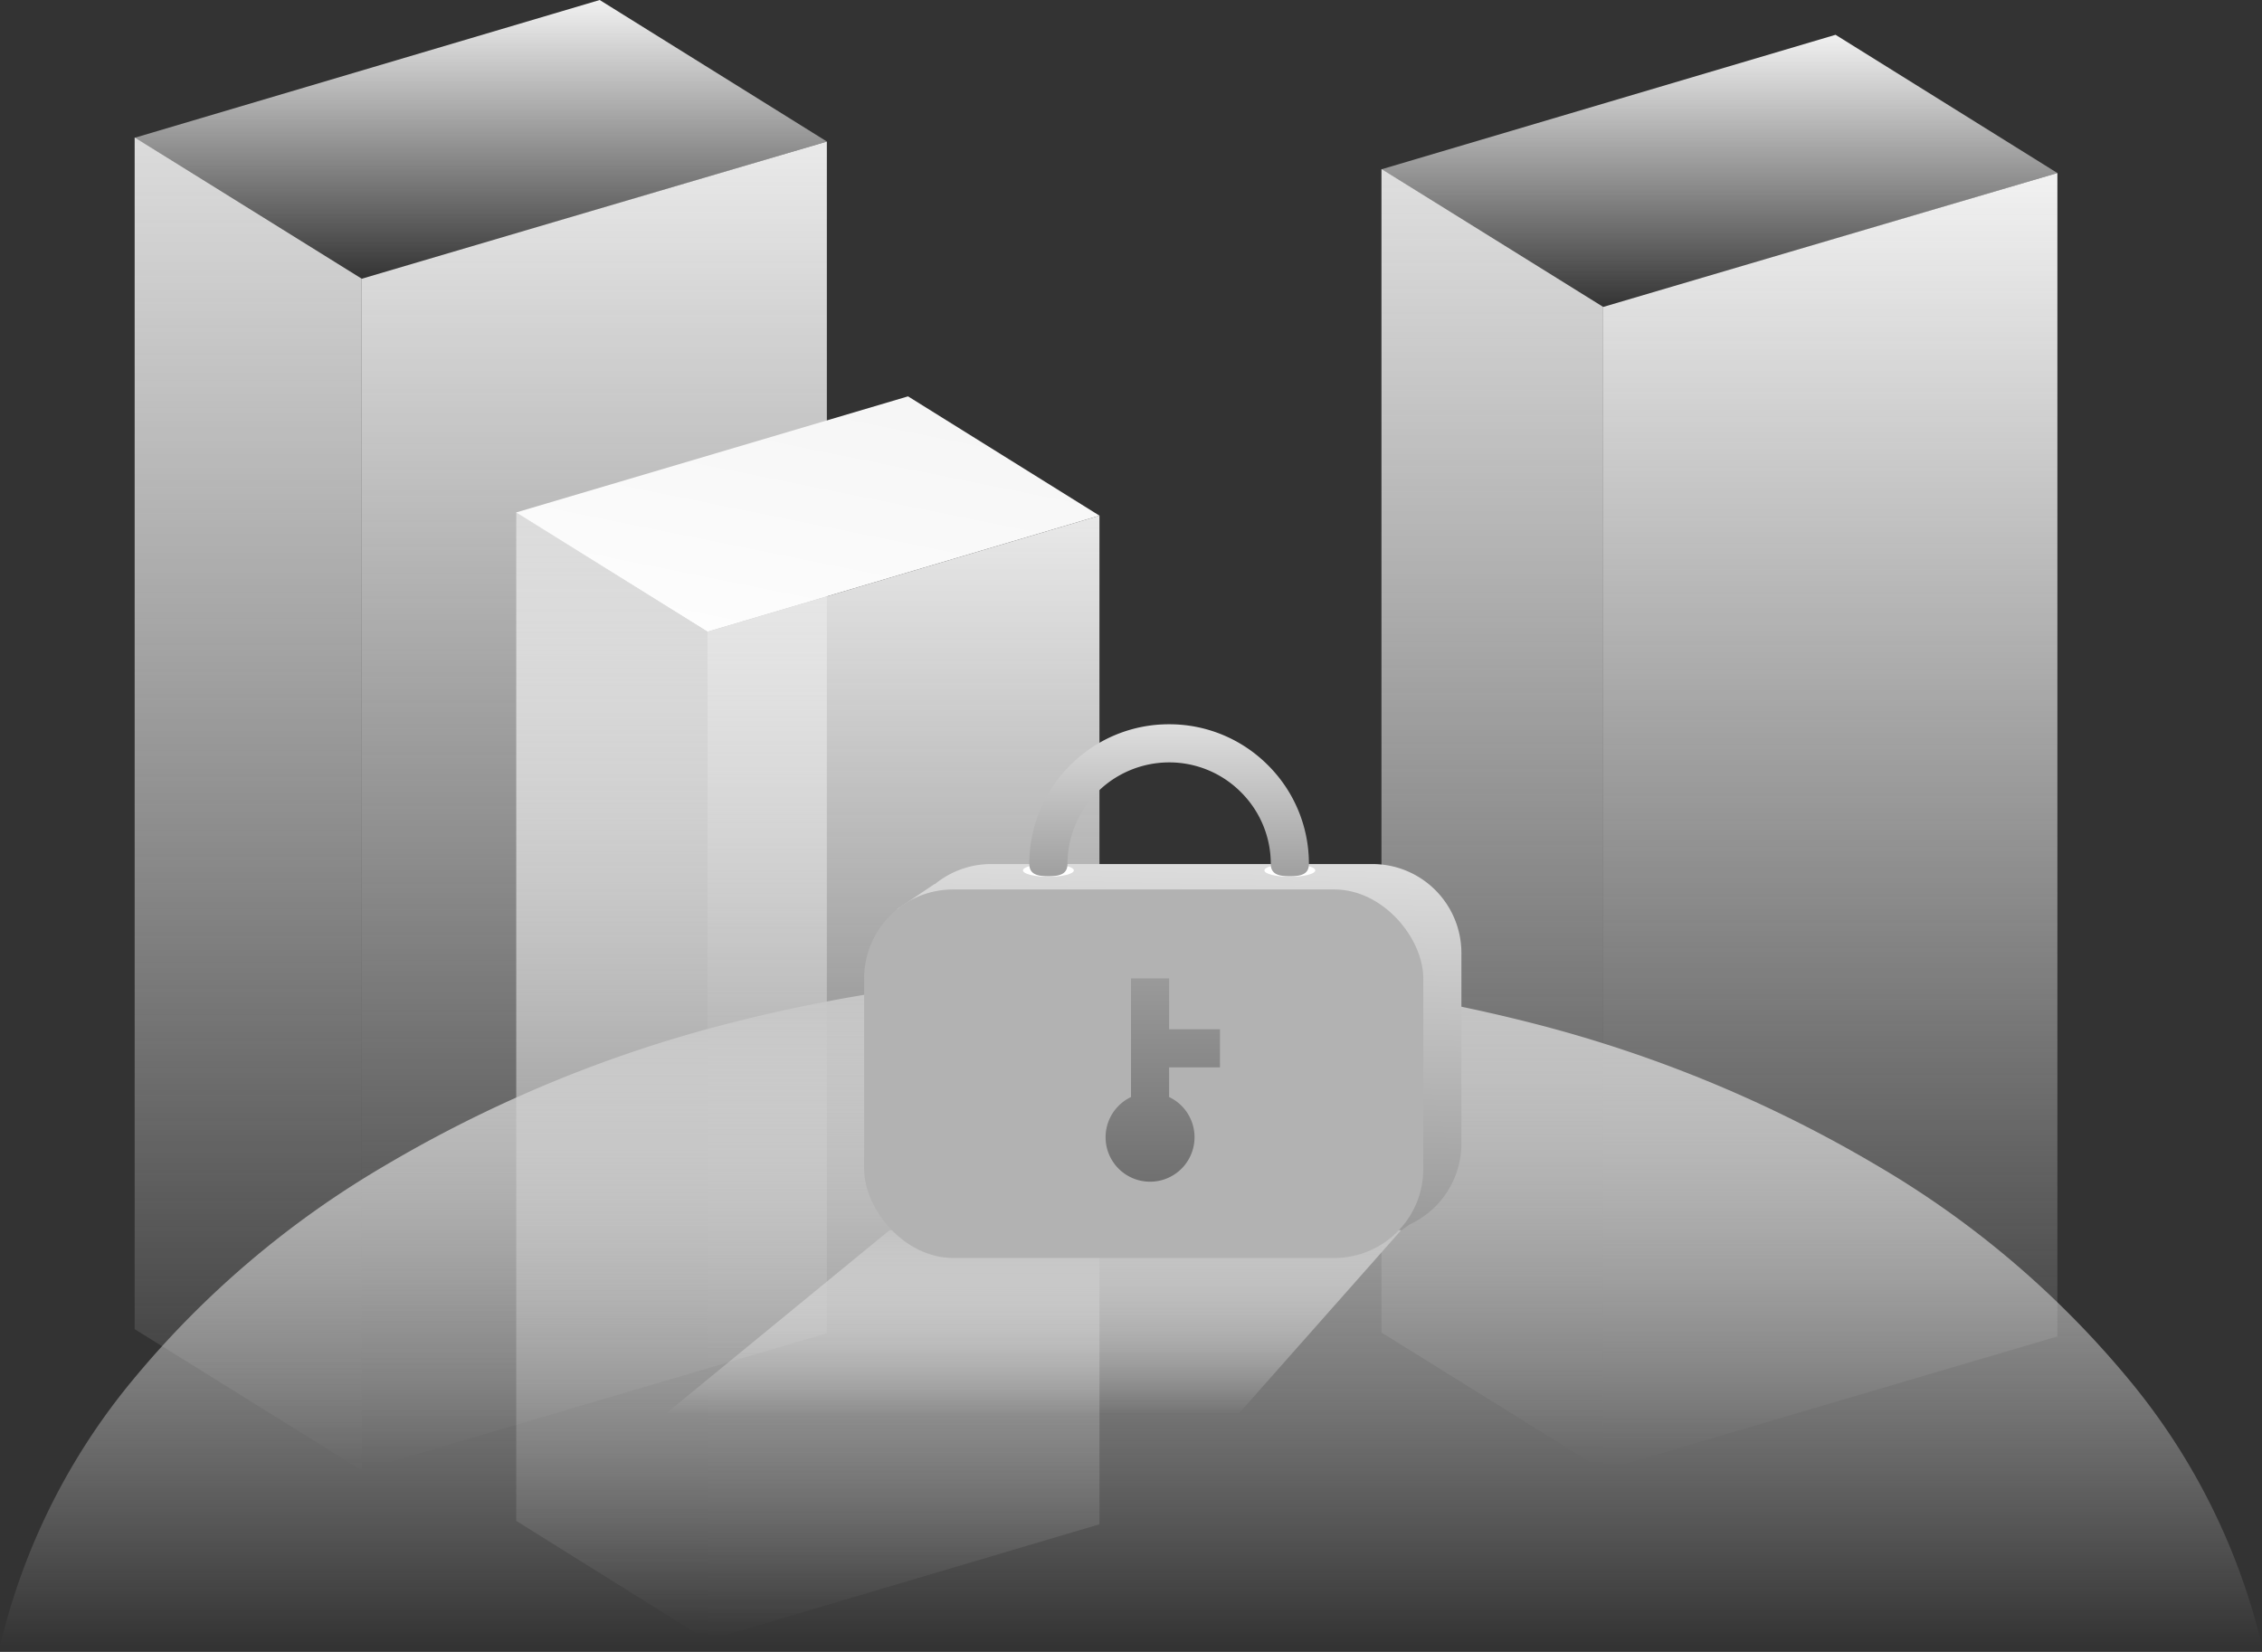 <svg xmlns="http://www.w3.org/2000/svg" xmlns:xlink="http://www.w3.org/1999/xlink" width="178" height="130" viewBox="0 0 178 130">
  <rect x="0" y="0" width="178" height="130" fill="#333333" stroke="none"/>
  <defs>
    <linearGradient id="linear-gradient" x1="0.5" x2="0.5" y2="1" gradientUnits="objectBoundingBox">
      <stop offset="0" stop-color="#e9e9e9"/>
      <stop offset="1" stop-color="#fff" stop-opacity="0"/>
    </linearGradient>
    <linearGradient id="linear-gradient-2" x1="0.5" x2="0.5" y2="1" gradientUnits="objectBoundingBox">
      <stop offset="0" stop-color="#dcdcdc"/>
      <stop offset="1" stop-color="#fff" stop-opacity="0"/>
    </linearGradient>
    <linearGradient id="linear-gradient-3" x1="0.5" x2="0.5" y2="1" gradientUnits="objectBoundingBox">
      <stop offset="0" stop-color="#f1f1f1"/>
      <stop offset="1" stop-color="#fff" stop-opacity="0"/>
    </linearGradient>
    <linearGradient id="linear-gradient-5" x1="0.5" x2="0.5" y2="1" gradientUnits="objectBoundingBox">
      <stop offset="0" stop-color="#dedede"/>
      <stop offset="1" stop-color="#fff" stop-opacity="0"/>
    </linearGradient>
    <linearGradient id="linear-gradient-7" x1="0.5" x2="0.5" y2="1" gradientUnits="objectBoundingBox">
      <stop offset="0" stop-color="#e8e8e8"/>
      <stop offset="1" stop-color="#fff" stop-opacity="0"/>
    </linearGradient>
    <linearGradient id="linear-gradient-9" x1="0.213" y1="1.265" x2="0.846" gradientUnits="objectBoundingBox">
      <stop offset="0" stop-color="#fff"/>
      <stop offset="1" stop-color="#f5f5f5"/>
    </linearGradient>
    <linearGradient id="linear-gradient-10" x1="0.5" x2="0.5" y2="1" gradientUnits="objectBoundingBox">
      <stop offset="0" stop-color="#c5c5c5"/>
      <stop offset="1" stop-color="#fff" stop-opacity="0"/>
    </linearGradient>
    <linearGradient id="linear-gradient-11" x1="0.5" x2="0.464" y2="1" gradientUnits="objectBoundingBox">
      <stop offset="0" stop-color="#dcdcdc"/>
      <stop offset="1" stop-color="#949494"/>
    </linearGradient>
    <linearGradient id="linear-gradient-12" x1="0.5" x2="0.5" y2="1" gradientUnits="objectBoundingBox">
      <stop offset="0" stop-color="#c2c2c2"/>
      <stop offset="1" stop-color="#fcfcfc" stop-opacity="0.012"/>
    </linearGradient>
    <linearGradient id="linear-gradient-13" x1="0.5" x2="0.5" y2="1.017" gradientUnits="objectBoundingBox">
      <stop offset="0" stop-color="#dedede"/>
      <stop offset="1" stop-color="#9e9e9e"/>
    </linearGradient>
    <linearGradient id="linear-gradient-14" x1="0.5" x2="0.5" y2="1" gradientUnits="objectBoundingBox">
      <stop offset="0" stop-color="#9a9a9a"/>
      <stop offset="1" stop-color="#707070"/>
    </linearGradient>
  </defs>
  <g id="暂无权限" transform="translate(-224 -629)">
    <g id="暂无数据" transform="translate(131 476)">
      <rect id="矩形_639" data-name="矩形 639" width="178" height="130" transform="translate(93 153)" fill="none"/>
      <g id="暂无数据-2" data-name="暂无数据" transform="translate(31.648 -170.376)">
        <g id="组_72" data-name="组 72" transform="translate(71.94 323.376)">
          <path id="路径_82" data-name="路径 82" d="M0,10.795,36.6,0V93.779L0,104.574Z" transform="translate(17.878 11.142)" fill="url(#linear-gradient)"/>
          <path id="路径_81" data-name="路径 81" d="M-8.492,10.642-26.361-.469v93.78l17.868,11.111Z" transform="translate(26.37 11.293)" fill="url(#linear-gradient-2)"/>
          <path id="路径_80" data-name="路径 80" d="M-8.5,5.55,28.106-5.3,10.228-16.437l-36.6,10.845Z" transform="translate(26.375 16.438)" fill="url(#linear-gradient-3)"/>
        </g>
        <g id="组_70" data-name="组 70" transform="translate(170.053 326.113)">
          <path id="路径_78" data-name="路径 78" d="M0,10.539,35.741,0V91.56L0,102.1Z" transform="translate(17.457 10.88)" fill="url(#linear-gradient-3)"/>
          <path id="路径_79" data-name="路径 79" d="M-8.913,10.38-26.361-.469V91.093l17.448,10.848Z" transform="translate(26.37 11.038)" fill="url(#linear-gradient-5)"/>
          <path id="路径_77" data-name="路径 77" d="M-8.918,5.032,26.823-5.558,9.366-16.437-26.375-5.848Z" transform="translate(26.375 16.438)" fill="url(#linear-gradient-3)"/>
        </g>
        <g id="组_71" data-name="组 71" transform="translate(101.968 354.568)">
          <path id="路径_74" data-name="路径 74" d="M0,9.137,30.839,0V79.381L0,88.519Z" transform="translate(15.062 9.387)" fill="url(#linear-gradient-7)"/>
          <path id="路径_75" data-name="路径 75" d="M-11.306,8.936l-15.054-9.4V78.913l15.054,9.4Z" transform="translate(26.369 9.588)" fill="url(#linear-gradient-2)"/>
          <path id="路径_76" data-name="路径 76" d="M-11.313,2.087,19.526-7.05,4.464-16.437-26.375-7.3Z" transform="translate(26.375 16.438)" fill="url(#linear-gradient-9)"/>
        </g>
        <path id="减去_26" data-name="减去 26" d="M178,53H0A51.361,51.361,0,0,1,10.453,32.048,74.532,74.532,0,0,1,30.195,15.237,103.3,103.3,0,0,1,57.089,4.058a127.515,127.515,0,0,1,63.823,0,103.3,103.3,0,0,1,26.894,11.179,74.532,74.532,0,0,1,19.741,16.811A51.363,51.363,0,0,1,178,53Z" transform="translate(61.352 399.925)" fill="url(#linear-gradient-10)"/>
      </g>
    </g>
    <g id="组_428" data-name="组 428" transform="translate(1)">
      <path id="联合_63" data-name="联合 63" d="M129.337-3581H102.42a7,7,0,0,1-7-7v-14.649l-.369.02-1.72-1.123,1.72-2.723,2.925-1.963.014.018A6.971,6.971,0,0,1,102.42-3610h30a7,7,0,0,1,7,7v15a7,7,0,0,1-4.052,6.352l-2.641,1.844-.819.343Z" transform="translate(198.58 4307)" fill="url(#linear-gradient-11)"/>
      <path id="路径_315" data-name="路径 315" d="M1382,994.814l-17.557,14.4h45.07l12.746-14.4Z" transform="translate(-1089 -269)" fill="url(#linear-gradient-12)"/>
      <rect id="矩形_853" data-name="矩形 853" width="44" height="29" rx="7" transform="translate(291 699)" fill="#b2b2b2"/>
      <g id="组_426" data-name="组 426" transform="translate(2 -3)">
        <g id="椭圆_405" data-name="椭圆 405" transform="translate(301.5 700)" fill="#fff" stroke="#707070" stroke-width="1">
          <ellipse cx="2" cy="0.5" rx="2" ry="0.5" stroke="none"/>
          <ellipse cx="2" cy="0.5" rx="1.5" fill="none"/>
        </g>
        <g id="椭圆_406" data-name="椭圆 406" transform="translate(320.5 700)" fill="#fff" stroke="#707070" stroke-width="1">
          <ellipse cx="2" cy="0.5" rx="2" ry="0.5" stroke="none"/>
          <ellipse cx="2" cy="0.5" rx="1.5" fill="none"/>
        </g>
        <path id="联合_65" data-name="联合 65" d="M112-3599a7.948,7.948,0,0,0-2.346-5.654A7.95,7.95,0,0,0,104-3607a8.009,8.009,0,0,0-8,8h0c0,.827-.672.959-1.5.959s-1.5-.132-1.5-.96a10.93,10.93,0,0,1,3.222-7.778A10.928,10.928,0,0,1,104-3610a10.932,10.932,0,0,1,7.779,3.222A10.926,10.926,0,0,1,115-3599h0c0,.828-.671.96-1.5.96S112-3598.172,112-3599Z" transform="translate(209 4299)" fill="url(#linear-gradient-13)"/>
      </g>
      <g id="组_427" data-name="组 427">
        <path id="联合_66" data-name="联合 66" d="M92-3597.5a3.5,3.5,0,0,1,2-3.163V-3610h3v4h4v3H97v2.336a3.5,3.5,0,0,1,2,3.163,3.5,3.5,0,0,1-3.5,3.5A3.5,3.5,0,0,1,92-3597.5Z" transform="translate(218 4316)" fill="url(#linear-gradient-14)"/>
      </g>
    </g>
  </g>
</svg>
